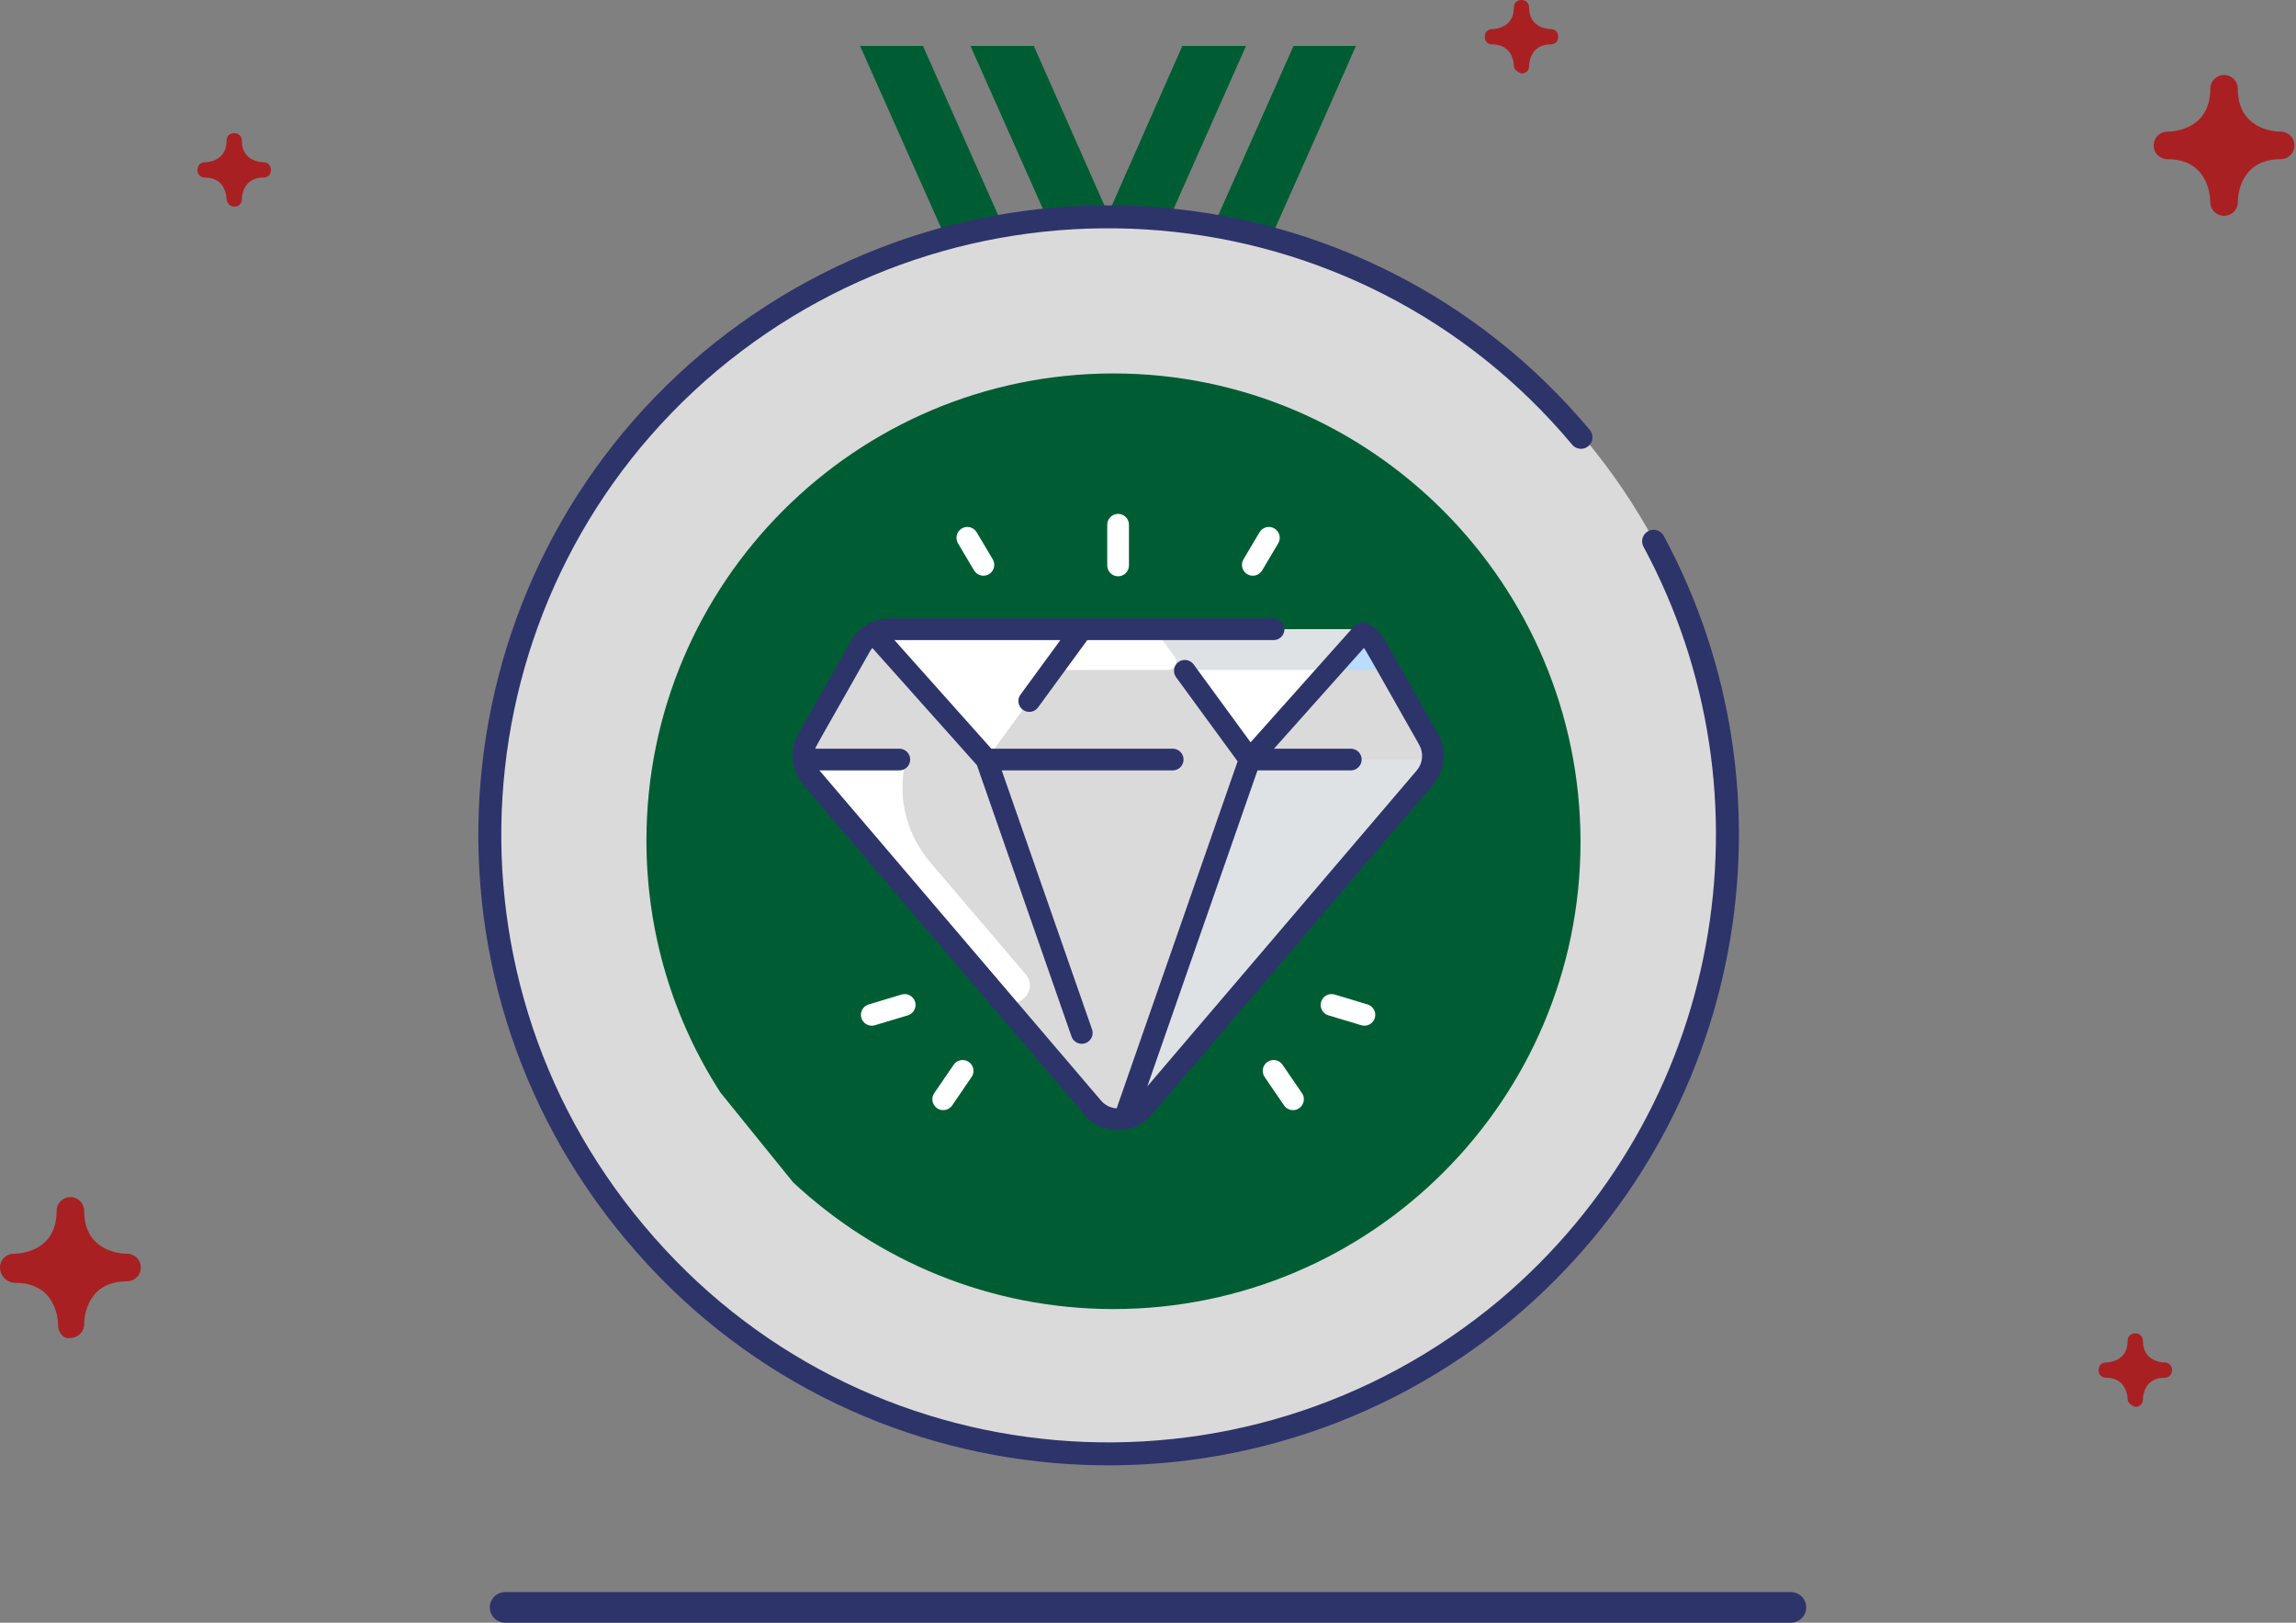 <svg width="150" height="106" viewBox="0 0 150 106" fill="none" xmlns="http://www.w3.org/2000/svg">
<rect x="0" y="0" width="150" height="106" fill="#808080" stroke="none"/>
<g clip-path="url(#clip0_1624_2271)">
<path d="M82.361 17.027C84.904 11.298 85.671 9.647 88.583 3H84.507L78.97 15.459C80.156 15.876 81.29 16.403 82.361 17.027Z" fill="#005D33"/>
<path d="M72.404 14.341C73.703 14.341 74.973 14.467 76.203 14.707L81.406 3H77.243C75.787 6.297 73.896 10.579 72.397 13.972L67.54 3H63.401L68.605 14.707C69.835 14.467 71.105 14.341 72.404 14.341Z" fill="#005D33"/>
<path d="M65.835 15.459L60.297 3H56.188L62.437 17.031C63.51 16.405 64.647 15.877 65.835 15.459Z" fill="#005D33"/>
<path d="M72.465 95C94.791 95 112.93 76.861 112.93 54.535C112.93 32.209 94.791 14.163 72.465 14.163C50.139 14.163 32 32.302 32 54.628C32 76.954 50.139 95 72.465 95Z" fill="#DADADA"/>
<path d="M108.032 35.358C116.963 51.916 113.335 72.939 98.451 85.498C81.335 99.823 55.846 97.684 41.521 80.567C27.102 63.451 29.335 37.963 46.358 23.637C63.474 9.312 88.963 11.451 103.288 28.567" stroke="#2D346A" stroke-width="1.5" stroke-miterlimit="10" stroke-linecap="round" stroke-linejoin="round"/>
<path d="M51.814 77.233C57.302 82.349 64.651 85.512 72.744 85.512C89.581 85.512 103.256 71.837 103.256 55C103.256 38.163 89.581 24.395 72.744 24.395C55.907 24.395 42.232 38.07 42.232 54.907C42.232 60.954 44 66.628 47.07 71.372" fill="#005D33"/>
<path d="M93.335 48.303L89.88 42.207C89.493 41.524 88.766 41.104 87.987 41.104H58.107C57.328 41.104 56.601 41.524 56.213 42.207L52.759 48.303C52.307 49.099 52.403 50.091 52.996 50.789L71.391 72.355C72.257 73.368 73.829 73.378 74.703 72.355L93.097 50.789C93.69 50.092 93.787 49.1 93.335 48.303Z" fill="#DADADA"/>
<path d="M89.847 43.764H88.055C87.596 43.764 87.353 43.221 87.659 42.878L89.011 41.362C89.368 41.553 89.672 41.843 89.878 42.207L90.31 42.97C90.511 43.325 90.255 43.764 89.847 43.764Z" fill="#B9DCFF"/>
<path d="M60.889 46.327C60.153 47.169 59.605 48.165 59.285 49.232C59.217 49.459 59.011 49.617 58.774 49.617H52.487C52.437 49.171 52.525 48.711 52.757 48.303L56.211 42.207C56.418 41.843 56.721 41.553 57.078 41.362L60.884 45.626C61.061 45.825 61.065 46.127 60.889 46.327Z" fill="#DADADA"/>
<path d="M81.646 49.617H93.603C93.556 50.04 93.385 50.449 93.096 50.789L74.701 72.355C74.369 72.744 73.933 72.985 73.473 73.077C73.469 73.055 73.085 74.167 81.646 49.617Z" fill="#DFE2E4"/>
<path d="M75.42 41.104L81.646 49.616H64.444L70.671 41.104H75.42Z" fill="#DADADA"/>
<path d="M64.443 49.617C73.008 74.179 72.62 73.055 72.616 73.077C72.156 72.985 71.72 72.744 71.388 72.355L52.993 50.789C52.705 50.449 52.533 50.04 52.486 49.617H64.443Z" fill="#DADADA"/>
<path d="M65.232 65.135L52.995 50.789C52.706 50.449 52.535 50.04 52.488 49.617H58.531C58.861 49.617 59.107 49.913 59.055 50.239C58.725 52.297 59.225 54.514 60.797 56.358L66.998 63.629C67.987 64.788 66.218 66.291 65.232 65.135Z" fill="white"/>
<path d="M89.013 41.362L81.647 49.616L75.421 41.104H87.986C88.35 41.104 88.703 41.196 89.013 41.362Z" fill="white"/>
<path d="M89.013 41.362L87.028 43.587C86.927 43.7 86.783 43.764 86.631 43.764H77.636C77.467 43.764 77.307 43.683 77.207 43.546L75.421 41.104H87.986C88.35 41.104 88.703 41.196 89.013 41.362Z" fill="#DFE2E4"/>
<path d="M70.671 41.104L64.445 49.616L57.079 41.362C57.389 41.196 57.742 41.104 58.106 41.104H70.671Z" fill="white"/>
<path d="M70.671 41.104L68.885 43.546C68.785 43.683 68.625 43.764 68.456 43.764H66.607C64.606 43.764 62.889 44.484 61.592 45.624C61.372 45.817 61.038 45.798 60.843 45.58L57.079 41.362C57.389 41.196 57.742 41.104 58.106 41.104H70.671Z" fill="white"/>
<path d="M76.318 43.764H69.774C69.339 43.764 69.088 43.27 69.345 42.918L70.671 41.104H75.421L76.747 42.918C77.004 43.27 76.753 43.764 76.318 43.764Z" fill="white"/>
<path d="M93.952 47.953L90.498 41.858C90.255 41.43 89.908 41.074 89.489 40.818C89.197 40.562 88.752 40.589 88.493 40.879L81.702 48.49L77.98 43.4C77.748 43.084 77.305 43.015 76.988 43.246C76.672 43.478 76.603 43.922 76.834 44.238L80.855 49.735L72.951 72.404C72.557 72.378 72.189 72.197 71.931 71.894C52.797 49.461 53.562 50.36 53.534 50.326H58.754C59.146 50.326 59.464 50.008 59.464 49.617C59.464 49.225 59.146 48.907 58.754 48.907H53.264C53.332 48.704 53.09 49.156 56.83 42.557C56.877 42.475 56.931 42.398 56.992 42.328L63.823 49.983L70.003 67.708C70.105 68.001 70.379 68.184 70.673 68.184C71.158 68.184 71.504 67.703 71.343 67.241L65.445 50.326H76.614C77.005 50.326 77.323 50.008 77.323 49.617C77.323 49.225 77.005 48.907 76.614 48.907H64.764L58.435 41.814H69.275L66.671 45.374C66.324 45.848 66.672 46.502 67.243 46.502C67.461 46.502 67.677 46.401 67.816 46.212L71.033 41.814H83.205C83.597 41.814 83.914 41.496 83.914 41.104C83.914 40.713 83.597 40.395 83.205 40.395H58.107C57.68 40.395 57.266 40.491 56.891 40.666C56.786 40.694 56.685 40.745 56.599 40.822C56.19 41.074 55.841 41.426 55.596 41.858L52.142 47.953C51.845 48.477 51.727 49.069 51.781 49.644C51.783 49.689 51.788 49.733 51.798 49.775C51.872 50.308 52.093 50.822 52.457 51.249L70.851 72.815C72.004 74.166 74.091 74.165 75.243 72.815L93.637 51.249C94.421 50.329 94.548 49.005 93.952 47.953ZM92.558 50.328L74.955 70.966L82.152 50.326H88.249C88.641 50.326 88.959 50.008 88.959 49.617C88.959 49.225 88.641 48.907 88.249 48.907H83.231L89.102 42.328C89.236 42.485 88.93 41.968 92.718 48.653C93.021 49.188 92.957 49.861 92.558 50.328Z" fill="#2D346A"/>
<path d="M63.29 69.369C62.966 69.147 62.525 69.23 62.304 69.554L61.036 71.407C60.712 71.881 61.058 72.517 61.621 72.517C61.847 72.517 62.07 72.409 62.207 72.208L63.475 70.355C63.696 70.031 63.613 69.59 63.29 69.369Z" fill="white"/>
<path d="M58.9 64.966L56.75 65.614C56.375 65.727 56.163 66.123 56.275 66.498C56.389 66.875 56.786 67.085 57.159 66.972L59.309 66.325C59.684 66.212 59.897 65.816 59.784 65.441C59.671 65.066 59.275 64.853 58.9 64.966Z" fill="white"/>
<path d="M83.79 69.554C83.569 69.23 83.127 69.147 82.804 69.368C82.481 69.59 82.398 70.031 82.619 70.354L83.887 72.208C84.024 72.409 84.246 72.517 84.473 72.517C85.033 72.517 85.383 71.882 85.058 71.407L83.79 69.554Z" fill="white"/>
<path d="M89.344 65.614L87.194 64.966C86.819 64.853 86.424 65.066 86.311 65.441C86.198 65.816 86.41 66.212 86.785 66.325L88.935 66.972C89.312 67.086 89.707 66.871 89.819 66.498C89.932 66.123 89.719 65.727 89.344 65.614Z" fill="white"/>
<path d="M73.046 37.646C73.438 37.646 73.756 37.329 73.756 36.937V34.277C73.756 33.885 73.438 33.568 73.046 33.568C72.654 33.568 72.337 33.885 72.337 34.277V36.937C72.337 37.329 72.654 37.646 73.046 37.646Z" fill="white"/>
<path d="M63.636 37.261C63.836 37.598 64.271 37.709 64.609 37.509C64.945 37.309 65.056 36.874 64.857 36.537L63.807 34.769C63.607 34.432 63.172 34.321 62.835 34.521C62.498 34.721 62.387 35.156 62.587 35.493L63.636 37.261Z" fill="white"/>
<path d="M81.485 37.509C81.823 37.71 82.258 37.598 82.457 37.261L83.507 35.493C83.707 35.156 83.596 34.721 83.259 34.521C82.922 34.321 82.487 34.432 82.287 34.769L81.237 36.537C81.037 36.874 81.148 37.309 81.485 37.509Z" fill="white"/>
<path d="M144.4 13.199C144.4 12.699 144.2 10.399 141.6 10.399C141.1 10.399 140.7 9.999 140.7 9.499C140.7 8.999 141.1 8.599 141.6 8.599C142.1 8.599 144.4 8.399 144.4 5.799C144.4 5.299 144.8 4.899 145.3 4.899C145.8 4.899 146.2 5.299 146.2 5.799C146.2 8.399 148.5 8.599 149 8.599C149.5 8.599 149.9 8.999 149.9 9.499C149.9 9.999 149.5 10.399 149 10.399C146.4 10.399 146.2 12.699 146.2 13.199C146.2 13.699 145.8 14.099 145.3 14.099C144.8 14.099 144.4 13.699 144.4 13.199Z" fill="#A92023"/>
<path d="M98.9 4.3C98.9 4.1 98.8 2.9 97.5 2.9C97.2 2.9 97 2.7 97 2.4C97 2.1 97.2 1.9 97.5 1.9C97.7 1.9 98.9 1.8 98.9 0.5C98.9 0.2 99.1 0 99.4 0C99.7 0 99.9 0.2 99.9 0.5C99.9 1.8 101.1 1.9 101.3 1.9C101.6 1.9 101.8 2.1 101.8 2.4C101.8 2.7 101.6 2.9 101.3 2.9C100 2.9 99.9 4.1 99.9 4.3C99.9 4.6 99.7 4.8 99.4 4.8C99.1 4.7 98.9 4.5 98.9 4.3Z" fill="#A92023"/>
<path d="M14.8 12.999C14.8 12.799 14.7 11.599 13.4 11.599C13.1 11.599 12.9 11.399 12.9 11.099C12.9 10.799 13.1 10.599 13.4 10.599C13.6 10.599 14.8 10.499 14.8 9.199C14.8 8.899 15 8.699 15.3 8.699C15.6 8.699 15.8 8.899 15.8 9.199C15.8 10.499 17 10.599 17.2 10.599C17.5 10.599 17.7 10.799 17.7 11.099C17.7 11.399 17.5 11.599 17.2 11.599C15.9 11.599 15.8 12.799 15.8 12.999C15.8 13.299 15.6 13.499 15.3 13.499C15 13.499 14.8 13.199 14.8 12.999Z" fill="#A92023"/>
<path d="M3.8 86.599C3.8 86.099 3.6 83.799 1 83.799C0.4 83.799 0 83.299 0 82.799C0 82.299 0.4 81.899 0.9 81.899C1.4 81.899 3.7 81.699 3.7 79.099C3.7 78.599 4.1 78.199 4.6 78.199C5.1 78.199 5.5 78.599 5.5 79.099C5.5 81.699 7.8 81.899 8.3 81.899C8.8 81.899 9.2 82.299 9.2 82.799C9.2 83.299 8.8 83.699 8.3 83.699C5.7 83.699 5.5 85.999 5.5 86.499C5.5 86.999 5.1 87.399 4.6 87.399C4.2 87.499 3.8 87.099 3.8 86.599Z" fill="#A92023"/>
<path d="M139 91.4C139 91.2 138.9 90 137.6 90C137.3 90 137.1 89.8 137.1 89.5C137.1 89.2 137.3 89 137.6 89C137.8 89 139 88.9 139 87.6C139 87.3 139.2 87.1 139.5 87.1C139.8 87.1 140 87.3 140 87.6C140 88.9 141.2 89 141.4 89C141.7 89 141.9 89.2 141.9 89.5C141.9 89.8 141.7 90 141.4 90C140.1 90 140 91.2 140 91.4C140 91.7 139.8 91.9 139.5 91.9C139.2 91.8 139 91.6 139 91.4Z" fill="#A92023"/>
<path d="M33 105H117" stroke="#2D346A" stroke-width="2" stroke-miterlimit="10" stroke-linecap="round"/>
</g>
<defs>
<clipPath id="clip0_1624_2271">
<rect width="150" height="106" fill="white"/>
</clipPath>
</defs>
</svg>
